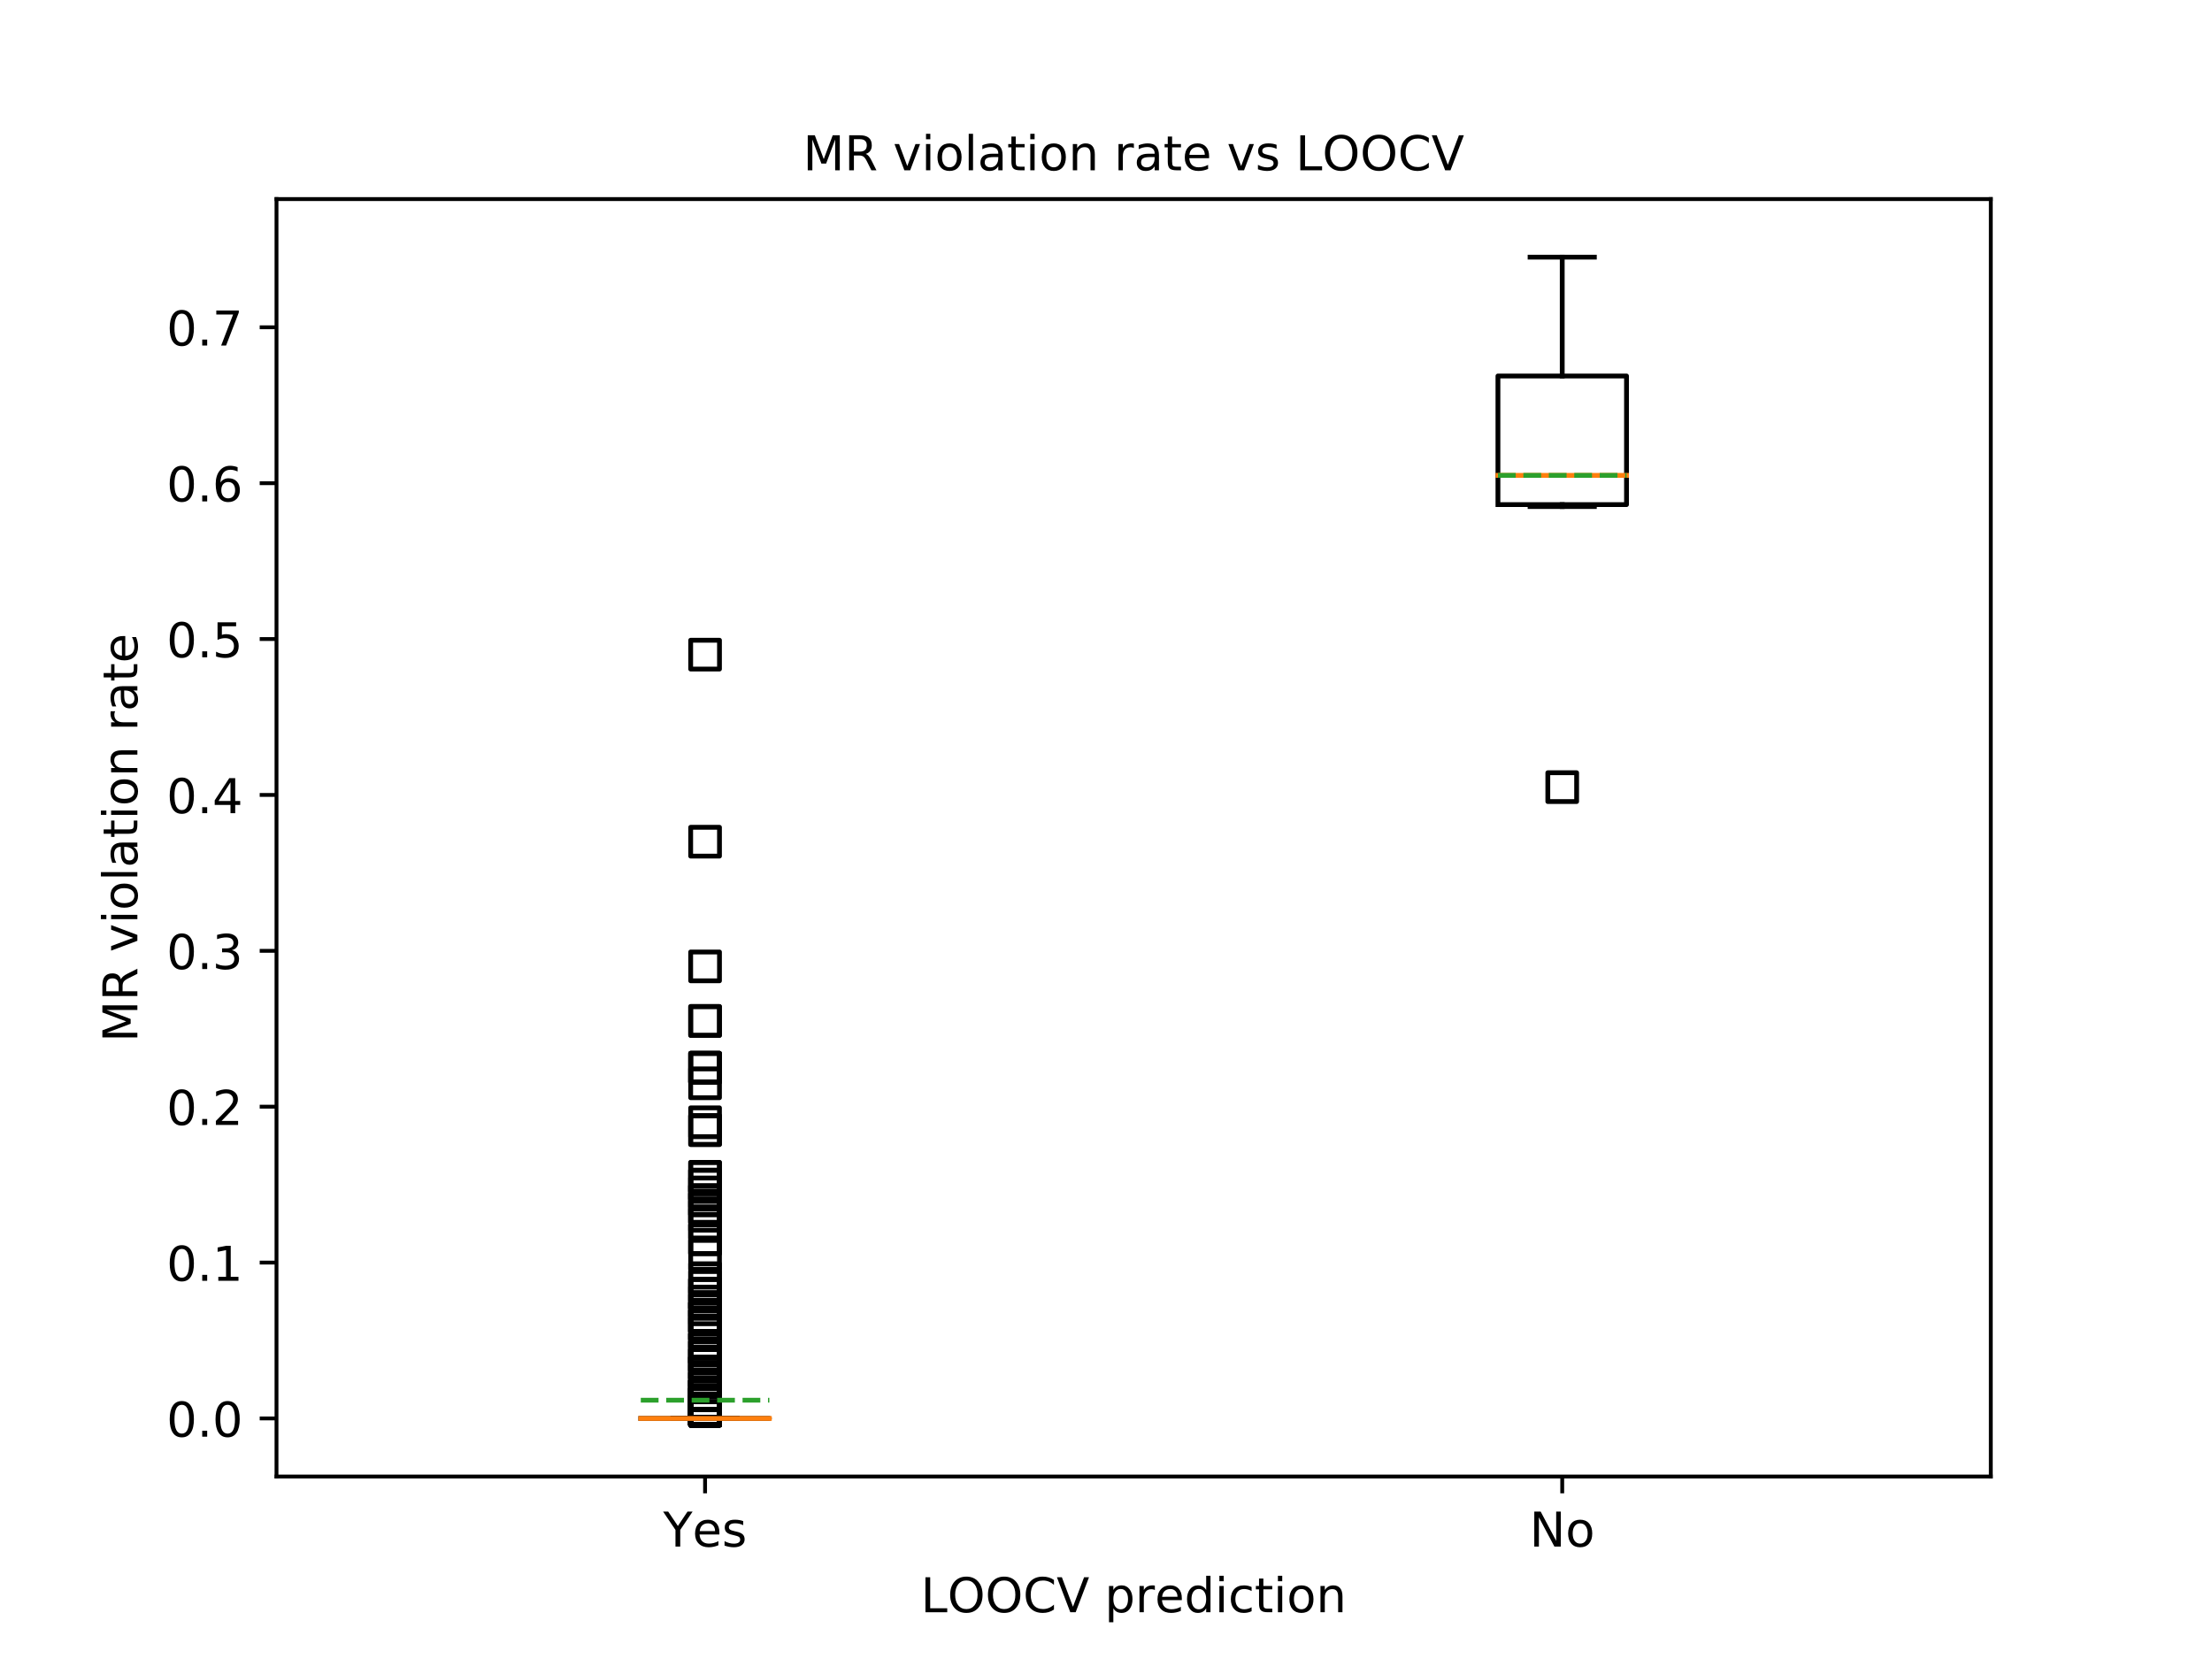<?xml version="1.0" encoding="utf-8" standalone="no"?>
<!DOCTYPE svg PUBLIC "-//W3C//DTD SVG 1.1//EN"
  "http://www.w3.org/Graphics/SVG/1.1/DTD/svg11.dtd">
<!-- Created with matplotlib (https://matplotlib.org/) -->
<svg height="345.6pt" version="1.1" viewBox="0 0 460.8 345.6" width="460.8pt" xmlns="http://www.w3.org/2000/svg" xmlns:xlink="http://www.w3.org/1999/xlink">
 <defs>
  <style type="text/css">
*{stroke-linecap:butt;stroke-linejoin:round;}
  </style>
 </defs>
 <g id="figure_1">
  <g id="patch_1">
   <path d="M 0 345.6 
L 460.8 345.6 
L 460.8 0 
L 0 0 
z
" style="fill:#ffffff;"/>
  </g>
  <g id="axes_1">
   <g id="patch_2">
    <path d="M 57.6 307.584 
L 414.72 307.584 
L 414.72 41.472 
L 57.6 41.472 
z
" style="fill:#ffffff;"/>
   </g>
   <g id="matplotlib.axis_1">
    <g id="xtick_1">
     <g id="line2d_1">
      <defs>
       <path d="M 0 0 
L 0 3.5 
" id="m47cddbc68e" style="stroke:#000000;stroke-width:0.8;"/>
      </defs>
      <g>
       <use style="stroke:#000000;stroke-width:0.8;" x="146.88" xlink:href="#m47cddbc68e" y="307.584"/>
      </g>
     </g>
     <g id="text_1">
      <!-- Yes -->
      <defs>
       <path d="M -0.203 72.906 
L 10.406 72.906 
L 30.609 42.922 
L 50.688 72.906 
L 61.281 72.906 
L 35.5 34.719 
L 35.5 0 
L 25.594 0 
L 25.594 34.719 
z
" id="DejaVuSans-89"/>
       <path d="M 56.203 29.594 
L 56.203 25.203 
L 14.891 25.203 
Q 15.484 15.922 20.484 11.062 
Q 25.484 6.203 34.422 6.203 
Q 39.594 6.203 44.453 7.469 
Q 49.312 8.734 54.109 11.281 
L 54.109 2.781 
Q 49.266 0.734 44.188 -0.344 
Q 39.109 -1.422 33.891 -1.422 
Q 20.797 -1.422 13.156 6.188 
Q 5.516 13.812 5.516 26.812 
Q 5.516 40.234 12.766 48.109 
Q 20.016 56 32.328 56 
Q 43.359 56 49.781 48.891 
Q 56.203 41.797 56.203 29.594 
z
M 47.219 32.234 
Q 47.125 39.594 43.094 43.984 
Q 39.062 48.391 32.422 48.391 
Q 24.906 48.391 20.391 44.141 
Q 15.875 39.891 15.188 32.172 
z
" id="DejaVuSans-101"/>
       <path d="M 44.281 53.078 
L 44.281 44.578 
Q 40.484 46.531 36.375 47.5 
Q 32.281 48.484 27.875 48.484 
Q 21.188 48.484 17.844 46.438 
Q 14.5 44.391 14.5 40.281 
Q 14.5 37.156 16.891 35.375 
Q 19.281 33.594 26.516 31.984 
L 29.594 31.297 
Q 39.156 29.25 43.188 25.516 
Q 47.219 21.781 47.219 15.094 
Q 47.219 7.469 41.188 3.016 
Q 35.156 -1.422 24.609 -1.422 
Q 20.219 -1.422 15.453 -0.562 
Q 10.688 0.297 5.422 2 
L 5.422 11.281 
Q 10.406 8.688 15.234 7.391 
Q 20.062 6.109 24.812 6.109 
Q 31.156 6.109 34.562 8.281 
Q 37.984 10.453 37.984 14.406 
Q 37.984 18.062 35.516 20.016 
Q 33.062 21.969 24.703 23.781 
L 21.578 24.516 
Q 13.234 26.266 9.516 29.906 
Q 5.812 33.547 5.812 39.891 
Q 5.812 47.609 11.281 51.797 
Q 16.75 56 26.812 56 
Q 31.781 56 36.172 55.266 
Q 40.578 54.547 44.281 53.078 
z
" id="DejaVuSans-115"/>
      </defs>
      <g transform="translate(138.155 322.182)scale(0.1 -0.1)">
       <use xlink:href="#DejaVuSans-89"/>
       <use x="60.881" xlink:href="#DejaVuSans-101"/>
       <use x="122.404" xlink:href="#DejaVuSans-115"/>
      </g>
     </g>
    </g>
    <g id="xtick_2">
     <g id="line2d_2">
      <g>
       <use style="stroke:#000000;stroke-width:0.8;" x="325.44" xlink:href="#m47cddbc68e" y="307.584"/>
      </g>
     </g>
     <g id="text_2">
      <!-- No -->
      <defs>
       <path d="M 9.812 72.906 
L 23.094 72.906 
L 55.422 11.922 
L 55.422 72.906 
L 64.984 72.906 
L 64.984 0 
L 51.703 0 
L 19.391 60.984 
L 19.391 0 
L 9.812 0 
z
" id="DejaVuSans-78"/>
       <path d="M 30.609 48.391 
Q 23.391 48.391 19.188 42.75 
Q 14.984 37.109 14.984 27.297 
Q 14.984 17.484 19.156 11.844 
Q 23.344 6.203 30.609 6.203 
Q 37.797 6.203 41.984 11.859 
Q 46.188 17.531 46.188 27.297 
Q 46.188 37.016 41.984 42.703 
Q 37.797 48.391 30.609 48.391 
z
M 30.609 56 
Q 42.328 56 49.016 48.375 
Q 55.719 40.766 55.719 27.297 
Q 55.719 13.875 49.016 6.219 
Q 42.328 -1.422 30.609 -1.422 
Q 18.844 -1.422 12.172 6.219 
Q 5.516 13.875 5.516 27.297 
Q 5.516 40.766 12.172 48.375 
Q 18.844 56 30.609 56 
z
" id="DejaVuSans-111"/>
      </defs>
      <g transform="translate(318.64 322.182)scale(0.1 -0.1)">
       <use xlink:href="#DejaVuSans-78"/>
       <use x="74.805" xlink:href="#DejaVuSans-111"/>
      </g>
     </g>
    </g>
    <g id="text_3">
     <!-- LOOCV prediction -->
     <defs>
      <path d="M 9.812 72.906 
L 19.672 72.906 
L 19.672 8.297 
L 55.172 8.297 
L 55.172 0 
L 9.812 0 
z
" id="DejaVuSans-76"/>
      <path d="M 39.406 66.219 
Q 28.656 66.219 22.328 58.203 
Q 16.016 50.203 16.016 36.375 
Q 16.016 22.609 22.328 14.594 
Q 28.656 6.594 39.406 6.594 
Q 50.141 6.594 56.422 14.594 
Q 62.703 22.609 62.703 36.375 
Q 62.703 50.203 56.422 58.203 
Q 50.141 66.219 39.406 66.219 
z
M 39.406 74.219 
Q 54.734 74.219 63.906 63.938 
Q 73.094 53.656 73.094 36.375 
Q 73.094 19.141 63.906 8.859 
Q 54.734 -1.422 39.406 -1.422 
Q 24.031 -1.422 14.812 8.828 
Q 5.609 19.094 5.609 36.375 
Q 5.609 53.656 14.812 63.938 
Q 24.031 74.219 39.406 74.219 
z
" id="DejaVuSans-79"/>
      <path d="M 64.406 67.281 
L 64.406 56.891 
Q 59.422 61.531 53.781 63.812 
Q 48.141 66.109 41.797 66.109 
Q 29.297 66.109 22.656 58.469 
Q 16.016 50.828 16.016 36.375 
Q 16.016 21.969 22.656 14.328 
Q 29.297 6.688 41.797 6.688 
Q 48.141 6.688 53.781 8.984 
Q 59.422 11.281 64.406 15.922 
L 64.406 5.609 
Q 59.234 2.094 53.438 0.328 
Q 47.656 -1.422 41.219 -1.422 
Q 24.656 -1.422 15.125 8.703 
Q 5.609 18.844 5.609 36.375 
Q 5.609 53.953 15.125 64.078 
Q 24.656 74.219 41.219 74.219 
Q 47.75 74.219 53.531 72.484 
Q 59.328 70.75 64.406 67.281 
z
" id="DejaVuSans-67"/>
      <path d="M 28.609 0 
L 0.781 72.906 
L 11.078 72.906 
L 34.188 11.531 
L 57.328 72.906 
L 67.578 72.906 
L 39.797 0 
z
" id="DejaVuSans-86"/>
      <path id="DejaVuSans-32"/>
      <path d="M 18.109 8.203 
L 18.109 -20.797 
L 9.078 -20.797 
L 9.078 54.688 
L 18.109 54.688 
L 18.109 46.391 
Q 20.953 51.266 25.266 53.625 
Q 29.594 56 35.594 56 
Q 45.562 56 51.781 48.094 
Q 58.016 40.188 58.016 27.297 
Q 58.016 14.406 51.781 6.484 
Q 45.562 -1.422 35.594 -1.422 
Q 29.594 -1.422 25.266 0.953 
Q 20.953 3.328 18.109 8.203 
z
M 48.688 27.297 
Q 48.688 37.203 44.609 42.844 
Q 40.531 48.484 33.406 48.484 
Q 26.266 48.484 22.188 42.844 
Q 18.109 37.203 18.109 27.297 
Q 18.109 17.391 22.188 11.75 
Q 26.266 6.109 33.406 6.109 
Q 40.531 6.109 44.609 11.75 
Q 48.688 17.391 48.688 27.297 
z
" id="DejaVuSans-112"/>
      <path d="M 41.109 46.297 
Q 39.594 47.172 37.812 47.578 
Q 36.031 48 33.891 48 
Q 26.266 48 22.188 43.047 
Q 18.109 38.094 18.109 28.812 
L 18.109 0 
L 9.078 0 
L 9.078 54.688 
L 18.109 54.688 
L 18.109 46.188 
Q 20.953 51.172 25.484 53.578 
Q 30.031 56 36.531 56 
Q 37.453 56 38.578 55.875 
Q 39.703 55.766 41.062 55.516 
z
" id="DejaVuSans-114"/>
      <path d="M 45.406 46.391 
L 45.406 75.984 
L 54.391 75.984 
L 54.391 0 
L 45.406 0 
L 45.406 8.203 
Q 42.578 3.328 38.25 0.953 
Q 33.938 -1.422 27.875 -1.422 
Q 17.969 -1.422 11.734 6.484 
Q 5.516 14.406 5.516 27.297 
Q 5.516 40.188 11.734 48.094 
Q 17.969 56 27.875 56 
Q 33.938 56 38.25 53.625 
Q 42.578 51.266 45.406 46.391 
z
M 14.797 27.297 
Q 14.797 17.391 18.875 11.75 
Q 22.953 6.109 30.078 6.109 
Q 37.203 6.109 41.297 11.75 
Q 45.406 17.391 45.406 27.297 
Q 45.406 37.203 41.297 42.844 
Q 37.203 48.484 30.078 48.484 
Q 22.953 48.484 18.875 42.844 
Q 14.797 37.203 14.797 27.297 
z
" id="DejaVuSans-100"/>
      <path d="M 9.422 54.688 
L 18.406 54.688 
L 18.406 0 
L 9.422 0 
z
M 9.422 75.984 
L 18.406 75.984 
L 18.406 64.594 
L 9.422 64.594 
z
" id="DejaVuSans-105"/>
      <path d="M 48.781 52.594 
L 48.781 44.188 
Q 44.969 46.297 41.141 47.344 
Q 37.312 48.391 33.406 48.391 
Q 24.656 48.391 19.812 42.844 
Q 14.984 37.312 14.984 27.297 
Q 14.984 17.281 19.812 11.734 
Q 24.656 6.203 33.406 6.203 
Q 37.312 6.203 41.141 7.25 
Q 44.969 8.297 48.781 10.406 
L 48.781 2.094 
Q 45.016 0.344 40.984 -0.531 
Q 36.969 -1.422 32.422 -1.422 
Q 20.062 -1.422 12.781 6.344 
Q 5.516 14.109 5.516 27.297 
Q 5.516 40.672 12.859 48.328 
Q 20.219 56 33.016 56 
Q 37.156 56 41.109 55.141 
Q 45.062 54.297 48.781 52.594 
z
" id="DejaVuSans-99"/>
      <path d="M 18.312 70.219 
L 18.312 54.688 
L 36.812 54.688 
L 36.812 47.703 
L 18.312 47.703 
L 18.312 18.016 
Q 18.312 11.328 20.141 9.422 
Q 21.969 7.516 27.594 7.516 
L 36.812 7.516 
L 36.812 0 
L 27.594 0 
Q 17.188 0 13.234 3.875 
Q 9.281 7.766 9.281 18.016 
L 9.281 47.703 
L 2.688 47.703 
L 2.688 54.688 
L 9.281 54.688 
L 9.281 70.219 
z
" id="DejaVuSans-116"/>
      <path d="M 54.891 33.016 
L 54.891 0 
L 45.906 0 
L 45.906 32.719 
Q 45.906 40.484 42.875 44.328 
Q 39.844 48.188 33.797 48.188 
Q 26.516 48.188 22.312 43.547 
Q 18.109 38.922 18.109 30.906 
L 18.109 0 
L 9.078 0 
L 9.078 54.688 
L 18.109 54.688 
L 18.109 46.188 
Q 21.344 51.125 25.703 53.562 
Q 30.078 56 35.797 56 
Q 45.219 56 50.047 50.172 
Q 54.891 44.344 54.891 33.016 
z
" id="DejaVuSans-110"/>
     </defs>
     <g transform="translate(191.809 335.861)scale(0.1 -0.1)">
      <use xlink:href="#DejaVuSans-76"/>
      <use x="55.666" xlink:href="#DejaVuSans-79"/>
      <use x="134.377" xlink:href="#DejaVuSans-79"/>
      <use x="213.088" xlink:href="#DejaVuSans-67"/>
      <use x="282.912" xlink:href="#DejaVuSans-86"/>
      <use x="351.32" xlink:href="#DejaVuSans-32"/>
      <use x="383.107" xlink:href="#DejaVuSans-112"/>
      <use x="446.584" xlink:href="#DejaVuSans-114"/>
      <use x="487.666" xlink:href="#DejaVuSans-101"/>
      <use x="549.189" xlink:href="#DejaVuSans-100"/>
      <use x="612.666" xlink:href="#DejaVuSans-105"/>
      <use x="640.449" xlink:href="#DejaVuSans-99"/>
      <use x="695.43" xlink:href="#DejaVuSans-116"/>
      <use x="734.639" xlink:href="#DejaVuSans-105"/>
      <use x="762.422" xlink:href="#DejaVuSans-111"/>
      <use x="823.604" xlink:href="#DejaVuSans-110"/>
     </g>
    </g>
   </g>
   <g id="matplotlib.axis_2">
    <g id="ytick_1">
     <g id="line2d_3">
      <defs>
       <path d="M 0 0 
L -3.5 0 
" id="mef379e4db8" style="stroke:#000000;stroke-width:0.8;"/>
      </defs>
      <g>
       <use style="stroke:#000000;stroke-width:0.8;" x="57.6" xlink:href="#mef379e4db8" y="295.488"/>
      </g>
     </g>
     <g id="text_4">
      <!-- 0.0 -->
      <defs>
       <path d="M 31.781 66.406 
Q 24.172 66.406 20.328 58.906 
Q 16.5 51.422 16.5 36.375 
Q 16.5 21.391 20.328 13.891 
Q 24.172 6.391 31.781 6.391 
Q 39.453 6.391 43.281 13.891 
Q 47.125 21.391 47.125 36.375 
Q 47.125 51.422 43.281 58.906 
Q 39.453 66.406 31.781 66.406 
z
M 31.781 74.219 
Q 44.047 74.219 50.516 64.516 
Q 56.984 54.828 56.984 36.375 
Q 56.984 17.969 50.516 8.266 
Q 44.047 -1.422 31.781 -1.422 
Q 19.531 -1.422 13.062 8.266 
Q 6.594 17.969 6.594 36.375 
Q 6.594 54.828 13.062 64.516 
Q 19.531 74.219 31.781 74.219 
z
" id="DejaVuSans-48"/>
       <path d="M 10.688 12.406 
L 21 12.406 
L 21 0 
L 10.688 0 
z
" id="DejaVuSans-46"/>
      </defs>
      <g transform="translate(34.697 299.287)scale(0.1 -0.1)">
       <use xlink:href="#DejaVuSans-48"/>
       <use x="63.623" xlink:href="#DejaVuSans-46"/>
       <use x="95.41" xlink:href="#DejaVuSans-48"/>
      </g>
     </g>
    </g>
    <g id="ytick_2">
     <g id="line2d_4">
      <g>
       <use style="stroke:#000000;stroke-width:0.8;" x="57.6" xlink:href="#mef379e4db8" y="263.016"/>
      </g>
     </g>
     <g id="text_5">
      <!-- 0.1 -->
      <defs>
       <path d="M 12.406 8.297 
L 28.516 8.297 
L 28.516 63.922 
L 10.984 60.406 
L 10.984 69.391 
L 28.422 72.906 
L 38.281 72.906 
L 38.281 8.297 
L 54.391 8.297 
L 54.391 0 
L 12.406 0 
z
" id="DejaVuSans-49"/>
      </defs>
      <g transform="translate(34.697 266.815)scale(0.1 -0.1)">
       <use xlink:href="#DejaVuSans-48"/>
       <use x="63.623" xlink:href="#DejaVuSans-46"/>
       <use x="95.41" xlink:href="#DejaVuSans-49"/>
      </g>
     </g>
    </g>
    <g id="ytick_3">
     <g id="line2d_5">
      <g>
       <use style="stroke:#000000;stroke-width:0.8;" x="57.6" xlink:href="#mef379e4db8" y="230.543"/>
      </g>
     </g>
     <g id="text_6">
      <!-- 0.2 -->
      <defs>
       <path d="M 19.188 8.297 
L 53.609 8.297 
L 53.609 0 
L 7.328 0 
L 7.328 8.297 
Q 12.938 14.109 22.625 23.891 
Q 32.328 33.688 34.812 36.531 
Q 39.547 41.844 41.422 45.531 
Q 43.312 49.219 43.312 52.781 
Q 43.312 58.594 39.234 62.25 
Q 35.156 65.922 28.609 65.922 
Q 23.969 65.922 18.812 64.312 
Q 13.672 62.703 7.812 59.422 
L 7.812 69.391 
Q 13.766 71.781 18.938 73 
Q 24.125 74.219 28.422 74.219 
Q 39.75 74.219 46.484 68.547 
Q 53.219 62.891 53.219 53.422 
Q 53.219 48.922 51.531 44.891 
Q 49.859 40.875 45.406 35.406 
Q 44.188 33.984 37.641 27.219 
Q 31.109 20.453 19.188 8.297 
z
" id="DejaVuSans-50"/>
      </defs>
      <g transform="translate(34.697 234.342)scale(0.1 -0.1)">
       <use xlink:href="#DejaVuSans-48"/>
       <use x="63.623" xlink:href="#DejaVuSans-46"/>
       <use x="95.41" xlink:href="#DejaVuSans-50"/>
      </g>
     </g>
    </g>
    <g id="ytick_4">
     <g id="line2d_6">
      <g>
       <use style="stroke:#000000;stroke-width:0.8;" x="57.6" xlink:href="#mef379e4db8" y="198.071"/>
      </g>
     </g>
     <g id="text_7">
      <!-- 0.3 -->
      <defs>
       <path d="M 40.578 39.312 
Q 47.656 37.797 51.625 33 
Q 55.609 28.219 55.609 21.188 
Q 55.609 10.406 48.188 4.484 
Q 40.766 -1.422 27.094 -1.422 
Q 22.516 -1.422 17.656 -0.516 
Q 12.797 0.391 7.625 2.203 
L 7.625 11.719 
Q 11.719 9.328 16.594 8.109 
Q 21.484 6.891 26.812 6.891 
Q 36.078 6.891 40.938 10.547 
Q 45.797 14.203 45.797 21.188 
Q 45.797 27.641 41.281 31.266 
Q 36.766 34.906 28.719 34.906 
L 20.219 34.906 
L 20.219 43.016 
L 29.109 43.016 
Q 36.375 43.016 40.234 45.922 
Q 44.094 48.828 44.094 54.297 
Q 44.094 59.906 40.109 62.906 
Q 36.141 65.922 28.719 65.922 
Q 24.656 65.922 20.016 65.031 
Q 15.375 64.156 9.812 62.312 
L 9.812 71.094 
Q 15.438 72.656 20.344 73.438 
Q 25.25 74.219 29.594 74.219 
Q 40.828 74.219 47.359 69.109 
Q 53.906 64.016 53.906 55.328 
Q 53.906 49.266 50.438 45.094 
Q 46.969 40.922 40.578 39.312 
z
" id="DejaVuSans-51"/>
      </defs>
      <g transform="translate(34.697 201.87)scale(0.1 -0.1)">
       <use xlink:href="#DejaVuSans-48"/>
       <use x="63.623" xlink:href="#DejaVuSans-46"/>
       <use x="95.41" xlink:href="#DejaVuSans-51"/>
      </g>
     </g>
    </g>
    <g id="ytick_5">
     <g id="line2d_7">
      <g>
       <use style="stroke:#000000;stroke-width:0.8;" x="57.6" xlink:href="#mef379e4db8" y="165.598"/>
      </g>
     </g>
     <g id="text_8">
      <!-- 0.4 -->
      <defs>
       <path d="M 37.797 64.312 
L 12.891 25.391 
L 37.797 25.391 
z
M 35.203 72.906 
L 47.609 72.906 
L 47.609 25.391 
L 58.016 25.391 
L 58.016 17.188 
L 47.609 17.188 
L 47.609 0 
L 37.797 0 
L 37.797 17.188 
L 4.891 17.188 
L 4.891 26.703 
z
" id="DejaVuSans-52"/>
      </defs>
      <g transform="translate(34.697 169.397)scale(0.1 -0.1)">
       <use xlink:href="#DejaVuSans-48"/>
       <use x="63.623" xlink:href="#DejaVuSans-46"/>
       <use x="95.41" xlink:href="#DejaVuSans-52"/>
      </g>
     </g>
    </g>
    <g id="ytick_6">
     <g id="line2d_8">
      <g>
       <use style="stroke:#000000;stroke-width:0.8;" x="57.6" xlink:href="#mef379e4db8" y="133.126"/>
      </g>
     </g>
     <g id="text_9">
      <!-- 0.5 -->
      <defs>
       <path d="M 10.797 72.906 
L 49.516 72.906 
L 49.516 64.594 
L 19.828 64.594 
L 19.828 46.734 
Q 21.969 47.469 24.109 47.828 
Q 26.266 48.188 28.422 48.188 
Q 40.625 48.188 47.75 41.5 
Q 54.891 34.812 54.891 23.391 
Q 54.891 11.625 47.562 5.094 
Q 40.234 -1.422 26.906 -1.422 
Q 22.312 -1.422 17.547 -0.641 
Q 12.797 0.141 7.719 1.703 
L 7.719 11.625 
Q 12.109 9.234 16.797 8.062 
Q 21.484 6.891 26.703 6.891 
Q 35.156 6.891 40.078 11.328 
Q 45.016 15.766 45.016 23.391 
Q 45.016 31 40.078 35.438 
Q 35.156 39.891 26.703 39.891 
Q 22.75 39.891 18.812 39.016 
Q 14.891 38.141 10.797 36.281 
z
" id="DejaVuSans-53"/>
      </defs>
      <g transform="translate(34.697 136.925)scale(0.1 -0.1)">
       <use xlink:href="#DejaVuSans-48"/>
       <use x="63.623" xlink:href="#DejaVuSans-46"/>
       <use x="95.41" xlink:href="#DejaVuSans-53"/>
      </g>
     </g>
    </g>
    <g id="ytick_7">
     <g id="line2d_9">
      <g>
       <use style="stroke:#000000;stroke-width:0.8;" x="57.6" xlink:href="#mef379e4db8" y="100.653"/>
      </g>
     </g>
     <g id="text_10">
      <!-- 0.6 -->
      <defs>
       <path d="M 33.016 40.375 
Q 26.375 40.375 22.484 35.828 
Q 18.609 31.297 18.609 23.391 
Q 18.609 15.531 22.484 10.953 
Q 26.375 6.391 33.016 6.391 
Q 39.656 6.391 43.531 10.953 
Q 47.406 15.531 47.406 23.391 
Q 47.406 31.297 43.531 35.828 
Q 39.656 40.375 33.016 40.375 
z
M 52.594 71.297 
L 52.594 62.312 
Q 48.875 64.062 45.094 64.984 
Q 41.312 65.922 37.594 65.922 
Q 27.828 65.922 22.672 59.328 
Q 17.531 52.734 16.797 39.406 
Q 19.672 43.656 24.016 45.922 
Q 28.375 48.188 33.594 48.188 
Q 44.578 48.188 50.953 41.516 
Q 57.328 34.859 57.328 23.391 
Q 57.328 12.156 50.688 5.359 
Q 44.047 -1.422 33.016 -1.422 
Q 20.359 -1.422 13.672 8.266 
Q 6.984 17.969 6.984 36.375 
Q 6.984 53.656 15.188 63.938 
Q 23.391 74.219 37.203 74.219 
Q 40.922 74.219 44.703 73.484 
Q 48.484 72.75 52.594 71.297 
z
" id="DejaVuSans-54"/>
      </defs>
      <g transform="translate(34.697 104.452)scale(0.1 -0.1)">
       <use xlink:href="#DejaVuSans-48"/>
       <use x="63.623" xlink:href="#DejaVuSans-46"/>
       <use x="95.41" xlink:href="#DejaVuSans-54"/>
      </g>
     </g>
    </g>
    <g id="ytick_8">
     <g id="line2d_10">
      <g>
       <use style="stroke:#000000;stroke-width:0.8;" x="57.6" xlink:href="#mef379e4db8" y="68.181"/>
      </g>
     </g>
     <g id="text_11">
      <!-- 0.7 -->
      <defs>
       <path d="M 8.203 72.906 
L 55.078 72.906 
L 55.078 68.703 
L 28.609 0 
L 18.312 0 
L 43.219 64.594 
L 8.203 64.594 
z
" id="DejaVuSans-55"/>
      </defs>
      <g transform="translate(34.697 71.98)scale(0.1 -0.1)">
       <use xlink:href="#DejaVuSans-48"/>
       <use x="63.623" xlink:href="#DejaVuSans-46"/>
       <use x="95.41" xlink:href="#DejaVuSans-55"/>
      </g>
     </g>
    </g>
    <g id="text_12">
     <!-- MR violation rate -->
     <defs>
      <path d="M 9.812 72.906 
L 24.516 72.906 
L 43.109 23.297 
L 61.812 72.906 
L 76.516 72.906 
L 76.516 0 
L 66.891 0 
L 66.891 64.016 
L 48.094 14.016 
L 38.188 14.016 
L 19.391 64.016 
L 19.391 0 
L 9.812 0 
z
" id="DejaVuSans-77"/>
      <path d="M 44.391 34.188 
Q 47.562 33.109 50.562 29.594 
Q 53.562 26.078 56.594 19.922 
L 66.609 0 
L 56 0 
L 46.688 18.703 
Q 43.062 26.031 39.672 28.422 
Q 36.281 30.812 30.422 30.812 
L 19.672 30.812 
L 19.672 0 
L 9.812 0 
L 9.812 72.906 
L 32.078 72.906 
Q 44.578 72.906 50.734 67.672 
Q 56.891 62.453 56.891 51.906 
Q 56.891 45.016 53.688 40.469 
Q 50.484 35.938 44.391 34.188 
z
M 19.672 64.797 
L 19.672 38.922 
L 32.078 38.922 
Q 39.203 38.922 42.844 42.219 
Q 46.484 45.516 46.484 51.906 
Q 46.484 58.297 42.844 61.547 
Q 39.203 64.797 32.078 64.797 
z
" id="DejaVuSans-82"/>
      <path d="M 2.984 54.688 
L 12.5 54.688 
L 29.594 8.797 
L 46.688 54.688 
L 56.203 54.688 
L 35.688 0 
L 23.484 0 
z
" id="DejaVuSans-118"/>
      <path d="M 9.422 75.984 
L 18.406 75.984 
L 18.406 0 
L 9.422 0 
z
" id="DejaVuSans-108"/>
      <path d="M 34.281 27.484 
Q 23.391 27.484 19.188 25 
Q 14.984 22.516 14.984 16.5 
Q 14.984 11.719 18.141 8.906 
Q 21.297 6.109 26.703 6.109 
Q 34.188 6.109 38.703 11.406 
Q 43.219 16.703 43.219 25.484 
L 43.219 27.484 
z
M 52.203 31.203 
L 52.203 0 
L 43.219 0 
L 43.219 8.297 
Q 40.141 3.328 35.547 0.953 
Q 30.953 -1.422 24.312 -1.422 
Q 15.922 -1.422 10.953 3.297 
Q 6 8.016 6 15.922 
Q 6 25.141 12.172 29.828 
Q 18.359 34.516 30.609 34.516 
L 43.219 34.516 
L 43.219 35.406 
Q 43.219 41.609 39.141 45 
Q 35.062 48.391 27.688 48.391 
Q 23 48.391 18.547 47.266 
Q 14.109 46.141 10.016 43.891 
L 10.016 52.203 
Q 14.938 54.109 19.578 55.047 
Q 24.219 56 28.609 56 
Q 40.484 56 46.344 49.844 
Q 52.203 43.703 52.203 31.203 
z
" id="DejaVuSans-97"/>
     </defs>
     <g transform="translate(28.617 217.089)rotate(-90)scale(0.1 -0.1)">
      <use xlink:href="#DejaVuSans-77"/>
      <use x="86.279" xlink:href="#DejaVuSans-82"/>
      <use x="155.762" xlink:href="#DejaVuSans-32"/>
      <use x="187.549" xlink:href="#DejaVuSans-118"/>
      <use x="246.729" xlink:href="#DejaVuSans-105"/>
      <use x="274.512" xlink:href="#DejaVuSans-111"/>
      <use x="335.693" xlink:href="#DejaVuSans-108"/>
      <use x="363.477" xlink:href="#DejaVuSans-97"/>
      <use x="424.756" xlink:href="#DejaVuSans-116"/>
      <use x="463.965" xlink:href="#DejaVuSans-105"/>
      <use x="491.748" xlink:href="#DejaVuSans-111"/>
      <use x="552.93" xlink:href="#DejaVuSans-110"/>
      <use x="616.309" xlink:href="#DejaVuSans-32"/>
      <use x="648.096" xlink:href="#DejaVuSans-114"/>
      <use x="689.209" xlink:href="#DejaVuSans-97"/>
      <use x="750.488" xlink:href="#DejaVuSans-116"/>
      <use x="789.697" xlink:href="#DejaVuSans-101"/>
     </g>
    </g>
   </g>
   <g id="line2d_11">
    <path clip-path="url(#pc7819fd3e8)" d="M 133.488 295.488 
L 160.272 295.488 
L 160.272 295.488 
L 133.488 295.488 
L 133.488 295.488 
" style="fill:none;stroke:#000000;stroke-linecap:square;"/>
   </g>
   <g id="line2d_12">
    <path clip-path="url(#pc7819fd3e8)" d="M 146.88 295.488 
L 146.88 295.488 
" style="fill:none;stroke:#000000;stroke-linecap:square;"/>
   </g>
   <g id="line2d_13">
    <path clip-path="url(#pc7819fd3e8)" d="M 146.88 295.488 
L 146.88 295.488 
" style="fill:none;stroke:#000000;stroke-linecap:square;"/>
   </g>
   <g id="line2d_14">
    <path clip-path="url(#pc7819fd3e8)" d="M 140.184 295.488 
L 153.576 295.488 
" style="fill:none;stroke:#000000;stroke-linecap:square;"/>
   </g>
   <g id="line2d_15">
    <path clip-path="url(#pc7819fd3e8)" d="M 140.184 295.488 
L 153.576 295.488 
" style="fill:none;stroke:#000000;stroke-linecap:square;"/>
   </g>
   <g id="line2d_16">
    <defs>
     <path d="M -3 3 
L 3 3 
L 3 -3 
L -3 -3 
z
" id="m9ee8358a1c" style="stroke:#000000;stroke-linejoin:miter;"/>
    </defs>
    <g clip-path="url(#pc7819fd3e8)">
     <use style="fill-opacity:0;stroke:#000000;stroke-linejoin:miter;" x="146.88" xlink:href="#m9ee8358a1c" y="276.005"/>
     <use style="fill-opacity:0;stroke:#000000;stroke-linejoin:miter;" x="146.88" xlink:href="#m9ee8358a1c" y="280.875"/>
     <use style="fill-opacity:0;stroke:#000000;stroke-linejoin:miter;" x="146.88" xlink:href="#m9ee8358a1c" y="292.241"/>
     <use style="fill-opacity:0;stroke:#000000;stroke-linejoin:miter;" x="146.88" xlink:href="#m9ee8358a1c" y="293.864"/>
     <use style="fill-opacity:0;stroke:#000000;stroke-linejoin:miter;" x="146.88" xlink:href="#m9ee8358a1c" y="293.864"/>
     <use style="fill-opacity:0;stroke:#000000;stroke-linejoin:miter;" x="146.88" xlink:href="#m9ee8358a1c" y="266.263"/>
     <use style="fill-opacity:0;stroke:#000000;stroke-linejoin:miter;" x="146.88" xlink:href="#m9ee8358a1c" y="292.241"/>
     <use style="fill-opacity:0;stroke:#000000;stroke-linejoin:miter;" x="146.88" xlink:href="#m9ee8358a1c" y="269.51"/>
     <use style="fill-opacity:0;stroke:#000000;stroke-linejoin:miter;" x="146.88" xlink:href="#m9ee8358a1c" y="293.864"/>
     <use style="fill-opacity:0;stroke:#000000;stroke-linejoin:miter;" x="146.88" xlink:href="#m9ee8358a1c" y="280.875"/>
     <use style="fill-opacity:0;stroke:#000000;stroke-linejoin:miter;" x="146.88" xlink:href="#m9ee8358a1c" y="280.875"/>
     <use style="fill-opacity:0;stroke:#000000;stroke-linejoin:miter;" x="146.88" xlink:href="#m9ee8358a1c" y="290.617"/>
     <use style="fill-opacity:0;stroke:#000000;stroke-linejoin:miter;" x="146.88" xlink:href="#m9ee8358a1c" y="254.897"/>
     <use style="fill-opacity:0;stroke:#000000;stroke-linejoin:miter;" x="146.88" xlink:href="#m9ee8358a1c" y="290.617"/>
     <use style="fill-opacity:0;stroke:#000000;stroke-linejoin:miter;" x="146.88" xlink:href="#m9ee8358a1c" y="288.994"/>
     <use style="fill-opacity:0;stroke:#000000;stroke-linejoin:miter;" x="146.88" xlink:href="#m9ee8358a1c" y="290.617"/>
     <use style="fill-opacity:0;stroke:#000000;stroke-linejoin:miter;" x="146.88" xlink:href="#m9ee8358a1c" y="253.274"/>
     <use style="fill-opacity:0;stroke:#000000;stroke-linejoin:miter;" x="146.88" xlink:href="#m9ee8358a1c" y="293.864"/>
     <use style="fill-opacity:0;stroke:#000000;stroke-linejoin:miter;" x="146.88" xlink:href="#m9ee8358a1c" y="269.51"/>
     <use style="fill-opacity:0;stroke:#000000;stroke-linejoin:miter;" x="146.88" xlink:href="#m9ee8358a1c" y="292.241"/>
     <use style="fill-opacity:0;stroke:#000000;stroke-linejoin:miter;" x="146.88" xlink:href="#m9ee8358a1c" y="292.241"/>
     <use style="fill-opacity:0;stroke:#000000;stroke-linejoin:miter;" x="146.88" xlink:href="#m9ee8358a1c" y="293.864"/>
     <use style="fill-opacity:0;stroke:#000000;stroke-linejoin:miter;" x="146.88" xlink:href="#m9ee8358a1c" y="201.318"/>
     <use style="fill-opacity:0;stroke:#000000;stroke-linejoin:miter;" x="146.88" xlink:href="#m9ee8358a1c" y="293.864"/>
     <use style="fill-opacity:0;stroke:#000000;stroke-linejoin:miter;" x="146.88" xlink:href="#m9ee8358a1c" y="225.672"/>
     <use style="fill-opacity:0;stroke:#000000;stroke-linejoin:miter;" x="146.88" xlink:href="#m9ee8358a1c" y="136.373"/>
     <use style="fill-opacity:0;stroke:#000000;stroke-linejoin:miter;" x="146.88" xlink:href="#m9ee8358a1c" y="245.156"/>
     <use style="fill-opacity:0;stroke:#000000;stroke-linejoin:miter;" x="146.88" xlink:href="#m9ee8358a1c" y="175.34"/>
     <use style="fill-opacity:0;stroke:#000000;stroke-linejoin:miter;" x="146.88" xlink:href="#m9ee8358a1c" y="290.617"/>
     <use style="fill-opacity:0;stroke:#000000;stroke-linejoin:miter;" x="146.88" xlink:href="#m9ee8358a1c" y="274.381"/>
     <use style="fill-opacity:0;stroke:#000000;stroke-linejoin:miter;" x="146.88" xlink:href="#m9ee8358a1c" y="233.79"/>
     <use style="fill-opacity:0;stroke:#000000;stroke-linejoin:miter;" x="146.88" xlink:href="#m9ee8358a1c" y="222.425"/>
     <use style="fill-opacity:0;stroke:#000000;stroke-linejoin:miter;" x="146.88" xlink:href="#m9ee8358a1c" y="293.864"/>
     <use style="fill-opacity:0;stroke:#000000;stroke-linejoin:miter;" x="146.88" xlink:href="#m9ee8358a1c" y="293.864"/>
     <use style="fill-opacity:0;stroke:#000000;stroke-linejoin:miter;" x="146.88" xlink:href="#m9ee8358a1c" y="293.864"/>
     <use style="fill-opacity:0;stroke:#000000;stroke-linejoin:miter;" x="146.88" xlink:href="#m9ee8358a1c" y="276.005"/>
     <use style="fill-opacity:0;stroke:#000000;stroke-linejoin:miter;" x="146.88" xlink:href="#m9ee8358a1c" y="293.864"/>
     <use style="fill-opacity:0;stroke:#000000;stroke-linejoin:miter;" x="146.88" xlink:href="#m9ee8358a1c" y="212.683"/>
     <use style="fill-opacity:0;stroke:#000000;stroke-linejoin:miter;" x="146.88" xlink:href="#m9ee8358a1c" y="287.37"/>
     <use style="fill-opacity:0;stroke:#000000;stroke-linejoin:miter;" x="146.88" xlink:href="#m9ee8358a1c" y="293.864"/>
     <use style="fill-opacity:0;stroke:#000000;stroke-linejoin:miter;" x="146.88" xlink:href="#m9ee8358a1c" y="277.628"/>
     <use style="fill-opacity:0;stroke:#000000;stroke-linejoin:miter;" x="146.88" xlink:href="#m9ee8358a1c" y="293.864"/>
     <use style="fill-opacity:0;stroke:#000000;stroke-linejoin:miter;" x="146.88" xlink:href="#m9ee8358a1c" y="285.746"/>
     <use style="fill-opacity:0;stroke:#000000;stroke-linejoin:miter;" x="146.88" xlink:href="#m9ee8358a1c" y="290.617"/>
     <use style="fill-opacity:0;stroke:#000000;stroke-linejoin:miter;" x="146.88" xlink:href="#m9ee8358a1c" y="285.746"/>
     <use style="fill-opacity:0;stroke:#000000;stroke-linejoin:miter;" x="146.88" xlink:href="#m9ee8358a1c" y="284.123"/>
     <use style="fill-opacity:0;stroke:#000000;stroke-linejoin:miter;" x="146.88" xlink:href="#m9ee8358a1c" y="280.875"/>
     <use style="fill-opacity:0;stroke:#000000;stroke-linejoin:miter;" x="146.88" xlink:href="#m9ee8358a1c" y="293.864"/>
     <use style="fill-opacity:0;stroke:#000000;stroke-linejoin:miter;" x="146.88" xlink:href="#m9ee8358a1c" y="261.392"/>
     <use style="fill-opacity:0;stroke:#000000;stroke-linejoin:miter;" x="146.88" xlink:href="#m9ee8358a1c" y="292.241"/>
     <use style="fill-opacity:0;stroke:#000000;stroke-linejoin:miter;" x="146.88" xlink:href="#m9ee8358a1c" y="212.683"/>
     <use style="fill-opacity:0;stroke:#000000;stroke-linejoin:miter;" x="146.88" xlink:href="#m9ee8358a1c" y="290.617"/>
     <use style="fill-opacity:0;stroke:#000000;stroke-linejoin:miter;" x="146.88" xlink:href="#m9ee8358a1c" y="282.499"/>
     <use style="fill-opacity:0;stroke:#000000;stroke-linejoin:miter;" x="146.88" xlink:href="#m9ee8358a1c" y="293.864"/>
     <use style="fill-opacity:0;stroke:#000000;stroke-linejoin:miter;" x="146.88" xlink:href="#m9ee8358a1c" y="235.414"/>
     <use style="fill-opacity:0;stroke:#000000;stroke-linejoin:miter;" x="146.88" xlink:href="#m9ee8358a1c" y="292.241"/>
     <use style="fill-opacity:0;stroke:#000000;stroke-linejoin:miter;" x="146.88" xlink:href="#m9ee8358a1c" y="274.381"/>
     <use style="fill-opacity:0;stroke:#000000;stroke-linejoin:miter;" x="146.88" xlink:href="#m9ee8358a1c" y="276.005"/>
     <use style="fill-opacity:0;stroke:#000000;stroke-linejoin:miter;" x="146.88" xlink:href="#m9ee8358a1c" y="290.617"/>
     <use style="fill-opacity:0;stroke:#000000;stroke-linejoin:miter;" x="146.88" xlink:href="#m9ee8358a1c" y="290.617"/>
     <use style="fill-opacity:0;stroke:#000000;stroke-linejoin:miter;" x="146.88" xlink:href="#m9ee8358a1c" y="222.425"/>
     <use style="fill-opacity:0;stroke:#000000;stroke-linejoin:miter;" x="146.88" xlink:href="#m9ee8358a1c" y="292.241"/>
     <use style="fill-opacity:0;stroke:#000000;stroke-linejoin:miter;" x="146.88" xlink:href="#m9ee8358a1c" y="288.994"/>
     <use style="fill-opacity:0;stroke:#000000;stroke-linejoin:miter;" x="146.88" xlink:href="#m9ee8358a1c" y="293.864"/>
     <use style="fill-opacity:0;stroke:#000000;stroke-linejoin:miter;" x="146.88" xlink:href="#m9ee8358a1c" y="293.864"/>
     <use style="fill-opacity:0;stroke:#000000;stroke-linejoin:miter;" x="146.88" xlink:href="#m9ee8358a1c" y="245.156"/>
     <use style="fill-opacity:0;stroke:#000000;stroke-linejoin:miter;" x="146.88" xlink:href="#m9ee8358a1c" y="292.241"/>
     <use style="fill-opacity:0;stroke:#000000;stroke-linejoin:miter;" x="146.88" xlink:href="#m9ee8358a1c" y="274.381"/>
     <use style="fill-opacity:0;stroke:#000000;stroke-linejoin:miter;" x="146.88" xlink:href="#m9ee8358a1c" y="282.499"/>
     <use style="fill-opacity:0;stroke:#000000;stroke-linejoin:miter;" x="146.88" xlink:href="#m9ee8358a1c" y="293.864"/>
     <use style="fill-opacity:0;stroke:#000000;stroke-linejoin:miter;" x="146.88" xlink:href="#m9ee8358a1c" y="293.864"/>
     <use style="fill-opacity:0;stroke:#000000;stroke-linejoin:miter;" x="146.88" xlink:href="#m9ee8358a1c" y="235.414"/>
     <use style="fill-opacity:0;stroke:#000000;stroke-linejoin:miter;" x="146.88" xlink:href="#m9ee8358a1c" y="293.864"/>
     <use style="fill-opacity:0;stroke:#000000;stroke-linejoin:miter;" x="146.88" xlink:href="#m9ee8358a1c" y="282.499"/>
     <use style="fill-opacity:0;stroke:#000000;stroke-linejoin:miter;" x="146.88" xlink:href="#m9ee8358a1c" y="246.779"/>
     <use style="fill-opacity:0;stroke:#000000;stroke-linejoin:miter;" x="146.88" xlink:href="#m9ee8358a1c" y="269.51"/>
     <use style="fill-opacity:0;stroke:#000000;stroke-linejoin:miter;" x="146.88" xlink:href="#m9ee8358a1c" y="246.779"/>
     <use style="fill-opacity:0;stroke:#000000;stroke-linejoin:miter;" x="146.88" xlink:href="#m9ee8358a1c" y="293.864"/>
     <use style="fill-opacity:0;stroke:#000000;stroke-linejoin:miter;" x="146.88" xlink:href="#m9ee8358a1c" y="293.864"/>
     <use style="fill-opacity:0;stroke:#000000;stroke-linejoin:miter;" x="146.88" xlink:href="#m9ee8358a1c" y="285.746"/>
     <use style="fill-opacity:0;stroke:#000000;stroke-linejoin:miter;" x="146.88" xlink:href="#m9ee8358a1c" y="267.886"/>
     <use style="fill-opacity:0;stroke:#000000;stroke-linejoin:miter;" x="146.88" xlink:href="#m9ee8358a1c" y="251.65"/>
     <use style="fill-opacity:0;stroke:#000000;stroke-linejoin:miter;" x="146.88" xlink:href="#m9ee8358a1c" y="274.381"/>
     <use style="fill-opacity:0;stroke:#000000;stroke-linejoin:miter;" x="146.88" xlink:href="#m9ee8358a1c" y="292.241"/>
     <use style="fill-opacity:0;stroke:#000000;stroke-linejoin:miter;" x="146.88" xlink:href="#m9ee8358a1c" y="258.145"/>
     <use style="fill-opacity:0;stroke:#000000;stroke-linejoin:miter;" x="146.88" xlink:href="#m9ee8358a1c" y="293.864"/>
     <use style="fill-opacity:0;stroke:#000000;stroke-linejoin:miter;" x="146.88" xlink:href="#m9ee8358a1c" y="292.241"/>
     <use style="fill-opacity:0;stroke:#000000;stroke-linejoin:miter;" x="146.88" xlink:href="#m9ee8358a1c" y="292.241"/>
     <use style="fill-opacity:0;stroke:#000000;stroke-linejoin:miter;" x="146.88" xlink:href="#m9ee8358a1c" y="285.746"/>
     <use style="fill-opacity:0;stroke:#000000;stroke-linejoin:miter;" x="146.88" xlink:href="#m9ee8358a1c" y="288.994"/>
     <use style="fill-opacity:0;stroke:#000000;stroke-linejoin:miter;" x="146.88" xlink:href="#m9ee8358a1c" y="250.027"/>
     <use style="fill-opacity:0;stroke:#000000;stroke-linejoin:miter;" x="146.88" xlink:href="#m9ee8358a1c" y="293.864"/>
     <use style="fill-opacity:0;stroke:#000000;stroke-linejoin:miter;" x="146.88" xlink:href="#m9ee8358a1c" y="250.027"/>
     <use style="fill-opacity:0;stroke:#000000;stroke-linejoin:miter;" x="146.88" xlink:href="#m9ee8358a1c" y="290.617"/>
     <use style="fill-opacity:0;stroke:#000000;stroke-linejoin:miter;" x="146.88" xlink:href="#m9ee8358a1c" y="271.134"/>
     <use style="fill-opacity:0;stroke:#000000;stroke-linejoin:miter;" x="146.88" xlink:href="#m9ee8358a1c" y="222.425"/>
     <use style="fill-opacity:0;stroke:#000000;stroke-linejoin:miter;" x="146.88" xlink:href="#m9ee8358a1c" y="293.864"/>
     <use style="fill-opacity:0;stroke:#000000;stroke-linejoin:miter;" x="146.88" xlink:href="#m9ee8358a1c" y="293.864"/>
     <use style="fill-opacity:0;stroke:#000000;stroke-linejoin:miter;" x="146.88" xlink:href="#m9ee8358a1c" y="284.123"/>
     <use style="fill-opacity:0;stroke:#000000;stroke-linejoin:miter;" x="146.88" xlink:href="#m9ee8358a1c" y="293.864"/>
     <use style="fill-opacity:0;stroke:#000000;stroke-linejoin:miter;" x="146.88" xlink:href="#m9ee8358a1c" y="284.123"/>
     <use style="fill-opacity:0;stroke:#000000;stroke-linejoin:miter;" x="146.88" xlink:href="#m9ee8358a1c" y="251.65"/>
     <use style="fill-opacity:0;stroke:#000000;stroke-linejoin:miter;" x="146.88" xlink:href="#m9ee8358a1c" y="248.403"/>
     <use style="fill-opacity:0;stroke:#000000;stroke-linejoin:miter;" x="146.88" xlink:href="#m9ee8358a1c" y="293.864"/>
     <use style="fill-opacity:0;stroke:#000000;stroke-linejoin:miter;" x="146.88" xlink:href="#m9ee8358a1c" y="290.617"/>
     <use style="fill-opacity:0;stroke:#000000;stroke-linejoin:miter;" x="146.88" xlink:href="#m9ee8358a1c" y="272.757"/>
     <use style="fill-opacity:0;stroke:#000000;stroke-linejoin:miter;" x="146.88" xlink:href="#m9ee8358a1c" y="258.145"/>
     <use style="fill-opacity:0;stroke:#000000;stroke-linejoin:miter;" x="146.88" xlink:href="#m9ee8358a1c" y="292.241"/>
    </g>
   </g>
   <g id="line2d_17">
    <path clip-path="url(#pc7819fd3e8)" d="M 312.048 105.118 
L 338.832 105.118 
L 338.832 78.328 
L 312.048 78.328 
L 312.048 105.118 
" style="fill:none;stroke:#000000;stroke-linecap:square;"/>
   </g>
   <g id="line2d_18">
    <path clip-path="url(#pc7819fd3e8)" d="M 325.44 105.118 
L 325.44 105.524 
" style="fill:none;stroke:#000000;stroke-linecap:square;"/>
   </g>
   <g id="line2d_19">
    <path clip-path="url(#pc7819fd3e8)" d="M 325.44 78.328 
L 325.44 53.568 
" style="fill:none;stroke:#000000;stroke-linecap:square;"/>
   </g>
   <g id="line2d_20">
    <path clip-path="url(#pc7819fd3e8)" d="M 318.744 105.524 
L 332.136 105.524 
" style="fill:none;stroke:#000000;stroke-linecap:square;"/>
   </g>
   <g id="line2d_21">
    <path clip-path="url(#pc7819fd3e8)" d="M 318.744 53.568 
L 332.136 53.568 
" style="fill:none;stroke:#000000;stroke-linecap:square;"/>
   </g>
   <g id="line2d_22">
    <g clip-path="url(#pc7819fd3e8)">
     <use style="fill-opacity:0;stroke:#000000;stroke-linejoin:miter;" x="325.44" xlink:href="#m9ee8358a1c" y="163.974"/>
    </g>
   </g>
   <g id="line2d_23">
    <path clip-path="url(#pc7819fd3e8)" d="M 133.488 295.488 
L 160.272 295.488 
" style="fill:none;stroke:#ff7f0e;stroke-linecap:square;"/>
   </g>
   <g id="line2d_24">
    <path clip-path="url(#pc7819fd3e8)" d="M 133.488 291.684 
L 160.272 291.684 
" style="fill:none;stroke:#2ca02c;stroke-dasharray:3.7,1.6;stroke-dashoffset:0;"/>
   </g>
   <g id="line2d_25">
    <path clip-path="url(#pc7819fd3e8)" d="M 312.048 99.029 
L 338.832 99.029 
" style="fill:none;stroke:#ff7f0e;stroke-linecap:square;"/>
   </g>
   <g id="line2d_26">
    <path clip-path="url(#pc7819fd3e8)" d="M 312.048 99.029 
L 338.832 99.029 
" style="fill:none;stroke:#2ca02c;stroke-dasharray:3.7,1.6;stroke-dashoffset:0;"/>
   </g>
   <g id="patch_3">
    <path d="M 57.6 307.584 
L 57.6 41.472 
" style="fill:none;stroke:#000000;stroke-linecap:square;stroke-linejoin:miter;stroke-width:0.8;"/>
   </g>
   <g id="patch_4">
    <path d="M 414.72 307.584 
L 414.72 41.472 
" style="fill:none;stroke:#000000;stroke-linecap:square;stroke-linejoin:miter;stroke-width:0.8;"/>
   </g>
   <g id="patch_5">
    <path d="M 57.6 307.584 
L 414.72 307.584 
" style="fill:none;stroke:#000000;stroke-linecap:square;stroke-linejoin:miter;stroke-width:0.8;"/>
   </g>
   <g id="patch_6">
    <path d="M 57.6 41.472 
L 414.72 41.472 
" style="fill:none;stroke:#000000;stroke-linecap:square;stroke-linejoin:miter;stroke-width:0.8;"/>
   </g>
   <g id="text_13">
    <!-- MR violation rate vs LOOCV -->
    <g transform="translate(167.29 35.472)scale(0.1 -0.1)">
     <use xlink:href="#DejaVuSans-77"/>
     <use x="86.279" xlink:href="#DejaVuSans-82"/>
     <use x="155.762" xlink:href="#DejaVuSans-32"/>
     <use x="187.549" xlink:href="#DejaVuSans-118"/>
     <use x="246.729" xlink:href="#DejaVuSans-105"/>
     <use x="274.512" xlink:href="#DejaVuSans-111"/>
     <use x="335.693" xlink:href="#DejaVuSans-108"/>
     <use x="363.477" xlink:href="#DejaVuSans-97"/>
     <use x="424.756" xlink:href="#DejaVuSans-116"/>
     <use x="463.965" xlink:href="#DejaVuSans-105"/>
     <use x="491.748" xlink:href="#DejaVuSans-111"/>
     <use x="552.93" xlink:href="#DejaVuSans-110"/>
     <use x="616.309" xlink:href="#DejaVuSans-32"/>
     <use x="648.096" xlink:href="#DejaVuSans-114"/>
     <use x="689.209" xlink:href="#DejaVuSans-97"/>
     <use x="750.488" xlink:href="#DejaVuSans-116"/>
     <use x="789.697" xlink:href="#DejaVuSans-101"/>
     <use x="851.221" xlink:href="#DejaVuSans-32"/>
     <use x="883.008" xlink:href="#DejaVuSans-118"/>
     <use x="942.188" xlink:href="#DejaVuSans-115"/>
     <use x="994.287" xlink:href="#DejaVuSans-32"/>
     <use x="1026.074" xlink:href="#DejaVuSans-76"/>
     <use x="1081.74" xlink:href="#DejaVuSans-79"/>
     <use x="1160.451" xlink:href="#DejaVuSans-79"/>
     <use x="1239.162" xlink:href="#DejaVuSans-67"/>
     <use x="1308.986" xlink:href="#DejaVuSans-86"/>
    </g>
   </g>
  </g>
 </g>
 <defs>
  <clipPath id="pc7819fd3e8">
   <rect height="266.112" width="357.12" x="57.6" y="41.472"/>
  </clipPath>
 </defs>
</svg>
